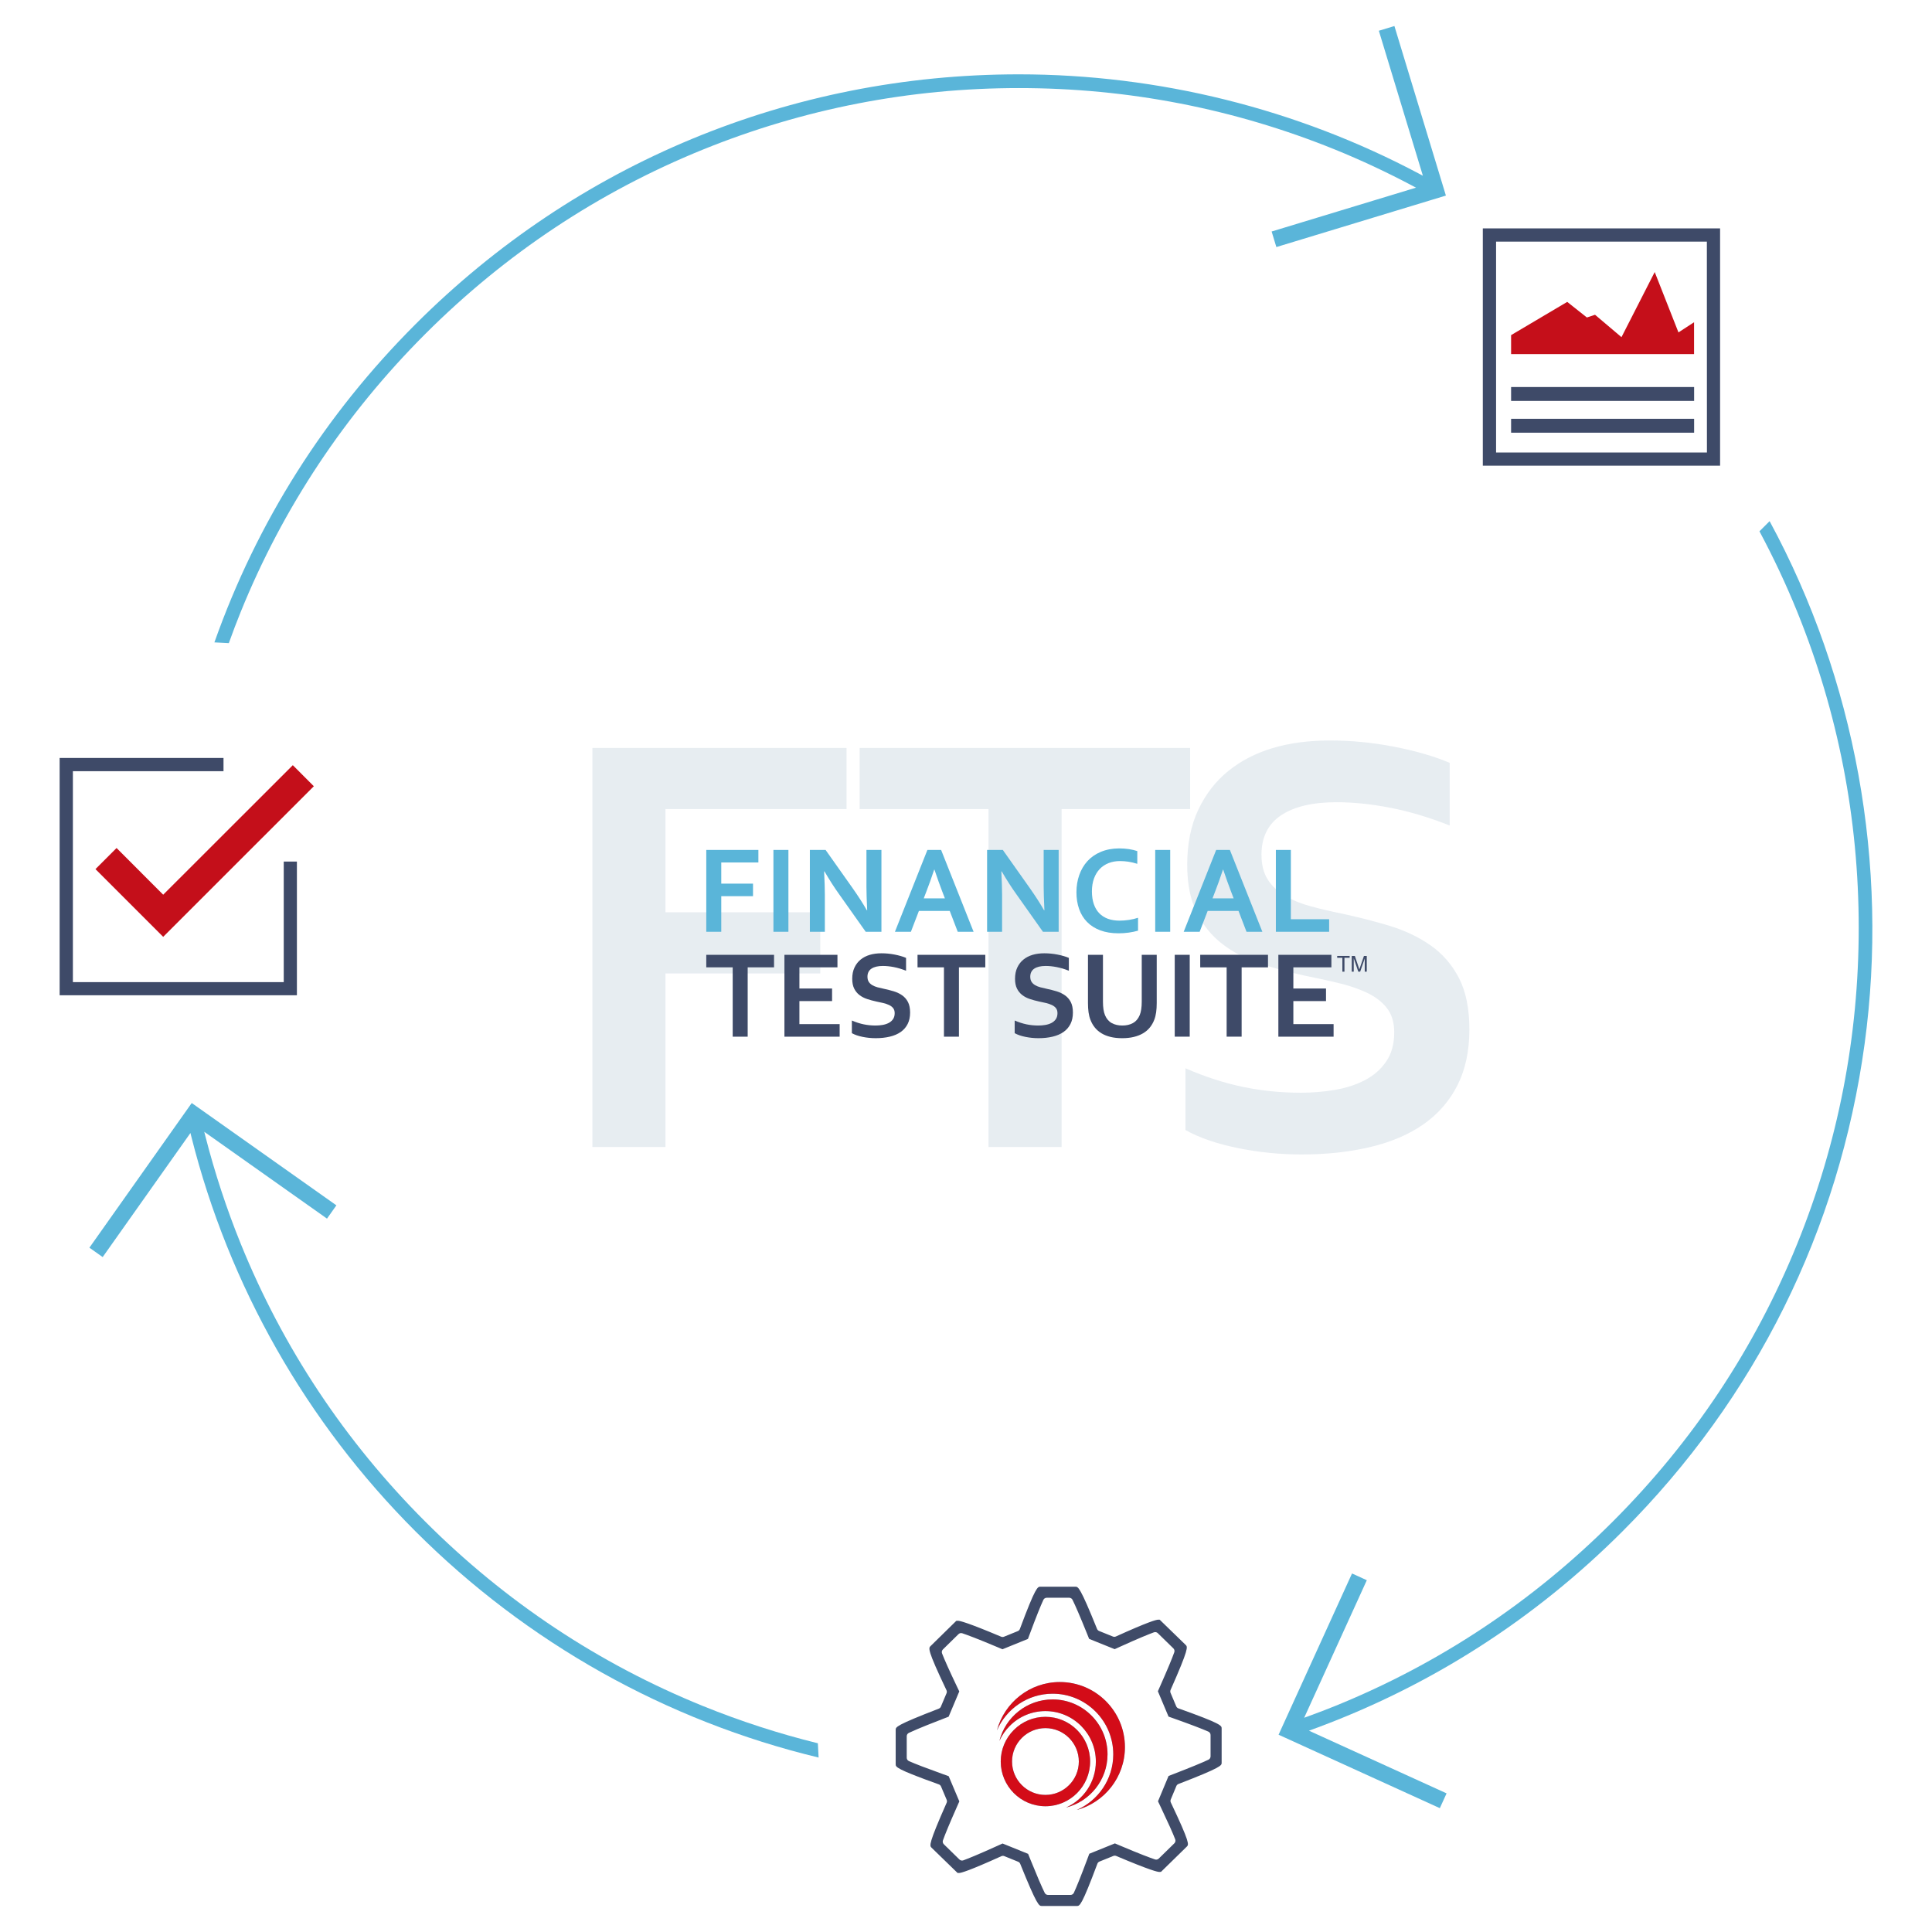 <?xml version="1.0" encoding="utf-8"?>
<!-- Generator: Adobe Illustrator 16.0.4, SVG Export Plug-In . SVG Version: 6.00 Build 0)  -->
<!DOCTYPE svg PUBLIC "-//W3C//DTD SVG 1.1//EN" "http://www.w3.org/Graphics/SVG/1.1/DTD/svg11.dtd">
<svg version="1.1" id="Layer_1" xmlns="http://www.w3.org/2000/svg" xmlns:xlink="http://www.w3.org/1999/xlink" x="0px" y="0px"
	 width="560px" height="560px" viewBox="0 0 560 560" enable-background="new 0 0 560 560" xml:space="preserve">
<g>
	<g opacity="0.8">
		<path fill="#E1E8EE" d="M192.895,332.471h-21.182V216.793h73.66v17.724h-52.479v29.914h44.87v17.723h-44.87V332.471z"/>
		<path fill="#E1E8EE" d="M307.711,332.471h-21.183v-97.954h-37.348v-17.724h95.791v17.724h-37.261V332.471z"/>
		<path fill="#E1E8EE" d="M404.122,299.271c0-2.939-0.722-5.316-2.161-7.133c-1.441-1.814-3.401-3.299-5.879-4.452
			c-2.479-1.152-5.261-2.088-8.344-2.81c-3.084-0.72-6.326-1.427-9.726-2.118c-4.496-0.979-8.79-2.146-12.882-3.502
			c-4.094-1.354-7.694-3.227-10.807-5.619c-3.112-2.392-5.592-5.432-7.436-9.121c-1.845-3.688-2.767-8.3-2.767-13.833
			c0-6.108,1.066-11.426,3.199-15.95c2.132-4.524,5.027-8.271,8.688-11.239c3.66-2.968,7.954-5.188,12.882-6.658
			c4.929-1.469,10.475-2.204,16.642-2.204c6.168,0,12.364,0.605,18.589,1.816c6.225,1.21,11.585,2.766,16.08,4.668v18.155
			c-5.994-2.362-11.743-4.076-17.247-5.144c-5.505-1.066-10.677-1.6-15.52-1.6c-6.974,0-12.349,1.269-16.123,3.804
			c-3.776,2.537-5.663,6.341-5.663,11.412c0,2.939,0.619,5.36,1.858,7.263c1.239,1.901,2.925,3.473,5.058,4.712
			c2.132,1.239,4.582,2.234,7.35,2.982c2.767,0.749,5.706,1.441,8.818,2.075c4.897,1.037,9.581,2.234,14.049,3.588
			c4.466,1.354,8.429,3.242,11.888,5.662c3.457,2.421,6.195,5.576,8.213,9.467c2.017,3.891,3.025,8.861,3.025,14.913
			c0,6.226-1.153,11.615-3.458,16.168c-2.306,4.554-5.576,8.314-9.812,11.282c-4.236,2.969-9.38,5.174-15.433,6.614
			c-6.052,1.439-12.68,2.161-19.885,2.161c-6.282,0-12.464-0.621-18.544-1.859c-6.082-1.238-11.139-2.982-15.173-5.23v-17.896
			c5.706,2.479,11.268,4.28,16.686,5.402c5.418,1.124,11.009,1.687,16.772,1.687c3.342,0,6.628-0.272,9.856-0.82
			c3.227-0.548,6.123-1.484,8.688-2.811c2.563-1.325,4.626-3.126,6.182-5.404C403.345,305.425,404.122,302.615,404.122,299.271z"/>
	</g>
	<g>
		<polygon fill="#3E4A68" points="389.095,281.646 389.095,277.621 387.59,277.621 387.59,277.084 391.203,277.084 391.203,277.621 
			389.697,277.621 389.697,281.646 		"/>
		<path fill="#3E4A68" d="M391.808,281.646v-4.562h0.905l1.082,3.229c0.1,0.303,0.174,0.53,0.215,0.68
			c0.056-0.168,0.136-0.412,0.249-0.734l1.089-3.174h0.814v4.562h-0.585v-3.818l-1.325,3.818h-0.543l-1.321-3.882v3.882H391.808z"/>
	</g>
	<g>
		<path fill="#5AB5D9" d="M209.062,270.08h-4.344v-23.724h15.105v3.635h-10.762v6.135h9.202v3.635h-9.202V270.08z"/>
		<path fill="#5AB5D9" d="M224.18,270.08v-23.724h4.344v23.724H224.18z"/>
		<path fill="#5AB5D9" d="M247.1,257.385c1.703,2.423,3.085,4.574,4.149,6.454h0.106c-0.142-3.085-0.213-5.331-0.213-6.738v-10.744
			h4.344v23.724h-4.557l-7.73-10.922c-1.359-1.892-2.766-4.084-4.22-6.578h-0.106c0.143,2.908,0.213,5.16,0.213,6.755v10.745h-4.344
			v-23.724h4.557L247.1,257.385z"/>
		<path fill="#5AB5D9" d="M275.285,264.034h-8.935l-2.323,6.046h-4.628l9.415-23.724h3.972l9.414,23.724h-4.592L275.285,264.034z
			 M270.782,252.066c-0.829,2.481-1.569,4.555-2.22,6.222l-0.811,2.11h6.132l-0.812-2.11c-0.643-1.682-1.383-3.756-2.22-6.222
			H270.782z"/>
		<path fill="#5AB5D9" d="M298.472,257.385c1.702,2.423,3.084,4.574,4.148,6.454h0.106c-0.142-3.085-0.213-5.331-0.213-6.738
			v-10.744h4.344v23.724h-4.557l-7.729-10.922c-1.359-1.892-2.767-4.084-4.22-6.578h-0.106c0.142,2.908,0.213,5.16,0.213,6.755
			v10.745h-4.344v-23.724h4.556L298.472,257.385z"/>
		<path fill="#5AB5D9" d="M324.618,249.584c-1.182,0-2.273,0.195-3.271,0.585c-0.999,0.39-1.856,0.957-2.572,1.702
			c-0.715,0.744-1.272,1.664-1.676,2.757c-0.4,1.094-0.602,2.344-0.602,3.75c0,1.395,0.184,2.621,0.55,3.679
			c0.365,1.058,0.892,1.941,1.578,2.65c0.685,0.71,1.521,1.244,2.508,1.604c0.987,0.361,2.107,0.541,3.36,0.541
			c0.897,0,1.814-0.07,2.748-0.213c0.934-0.142,1.809-0.348,2.624-0.62v3.741c-0.828,0.236-1.721,0.422-2.677,0.559
			c-0.958,0.136-1.951,0.203-2.979,0.203c-2.009,0-3.776-0.286-5.301-0.859c-1.523-0.573-2.799-1.383-3.821-2.43
			c-1.022-1.046-1.791-2.299-2.305-3.759c-0.514-1.459-0.771-3.07-0.771-4.831c0-1.809,0.274-3.486,0.825-5.035
			c0.548-1.548,1.34-2.89,2.374-4.024s2.329-2.027,3.883-2.677c1.554-0.65,3.312-0.981,5.274-0.993c1.005,0,1.958,0.068,2.855,0.203
			c0.898,0.137,1.707,0.328,2.429,0.576v3.688c-0.946-0.296-1.826-0.502-2.642-0.621
			C326.195,249.643,325.398,249.584,324.618,249.584z"/>
		<path fill="#5AB5D9" d="M334.843,270.08v-23.724h4.345v23.724H334.843z"/>
		<path fill="#5AB5D9" d="M358.986,264.034h-8.936l-2.322,6.046h-4.628l9.415-23.724h3.971l9.416,23.724h-4.594L358.986,264.034z
			 M354.483,252.066c-0.829,2.481-1.569,4.555-2.219,6.222l-0.812,2.11h6.132l-0.811-2.11c-0.644-1.682-1.383-3.756-2.222-6.222
			H354.483z"/>
		<path fill="#5AB5D9" d="M374.159,246.356v20.089h11.099v3.635h-15.443v-23.724H374.159z"/>
	</g>
	<path fill="#3E4A68" d="M216.721,300.481h-4.344v-20.087h-7.659v-3.636h19.645v3.636h-7.642V300.481z"/>
	<path fill="#3E4A68" d="M231.712,296.848h11.666v3.634h-16.01v-23.723h15.371v3.636h-11.027v6.134h9.468v3.635h-9.468V296.848z"/>
	<path fill="#3E4A68" d="M259.328,293.674c0-0.603-0.148-1.091-0.444-1.463c-0.295-0.372-0.697-0.676-1.205-0.913
		c-0.508-0.236-1.079-0.428-1.711-0.576c-0.633-0.147-1.298-0.292-1.994-0.435c-0.923-0.2-1.804-0.44-2.643-0.718
		s-1.578-0.661-2.216-1.152c-0.639-0.49-1.146-1.114-1.525-1.87c-0.378-0.757-0.567-1.702-0.567-2.837
		c0-1.253,0.219-2.344,0.656-3.271s1.031-1.695,1.782-2.305c0.75-0.609,1.631-1.063,2.642-1.365s2.147-0.453,3.413-0.453
		c1.265,0,2.535,0.124,3.812,0.373c1.275,0.249,2.375,0.568,3.297,0.958v3.724c-1.229-0.485-2.408-0.837-3.537-1.056
		s-2.189-0.328-3.183-0.328c-1.431,0-2.532,0.26-3.307,0.78s-1.161,1.3-1.161,2.34c0,0.604,0.127,1.1,0.381,1.489
		c0.255,0.391,0.6,0.713,1.038,0.967c0.437,0.254,0.939,0.458,1.507,0.611c0.567,0.154,1.17,0.296,1.809,0.427
		c1.004,0.212,1.965,0.457,2.881,0.734c0.915,0.278,1.729,0.665,2.438,1.162c0.71,0.496,1.271,1.144,1.685,1.941
		c0.413,0.798,0.62,1.817,0.62,3.058c0,1.277-0.236,2.383-0.709,3.315c-0.473,0.935-1.144,1.707-2.012,2.314
		c-0.869,0.608-1.924,1.061-3.165,1.355c-1.241,0.296-2.601,0.444-4.078,0.444c-1.289,0-2.557-0.127-3.804-0.381
		c-1.246-0.254-2.284-0.612-3.111-1.073v-3.67c1.171,0.509,2.311,0.877,3.422,1.107c1.111,0.231,2.258,0.347,3.44,0.347
		c0.686,0,1.358-0.056,2.021-0.169s1.256-0.304,1.782-0.576c0.525-0.271,0.949-0.642,1.268-1.108
		C259.168,294.937,259.328,294.36,259.328,293.674z"/>
	<path fill="#3E4A68" d="M277.953,300.481h-4.344v-20.087h-7.659v-3.636h19.645v3.636h-7.642V300.481z"/>
	<path fill="#3E4A68" d="M306.514,293.674c0-0.603-0.147-1.091-0.442-1.463c-0.296-0.372-0.699-0.676-1.206-0.913
		c-0.508-0.236-1.078-0.428-1.711-0.576c-0.633-0.147-1.298-0.292-1.995-0.435c-0.921-0.2-1.802-0.44-2.642-0.718
		c-0.839-0.277-1.578-0.661-2.216-1.152c-0.638-0.49-1.146-1.114-1.524-1.87c-0.379-0.757-0.567-1.702-0.567-2.837
		c0-1.253,0.218-2.344,0.655-3.271s1.031-1.695,1.782-2.305s1.631-1.063,2.642-1.365s2.148-0.453,3.413-0.453
		s2.535,0.124,3.812,0.373c1.277,0.249,2.376,0.568,3.299,0.958v3.724c-1.23-0.485-2.409-0.837-3.538-1.056
		s-2.189-0.328-3.183-0.328c-1.43,0-2.532,0.26-3.306,0.78c-0.774,0.521-1.162,1.3-1.162,2.34c0,0.604,0.128,1.1,0.382,1.489
		c0.253,0.391,0.6,0.713,1.037,0.967s0.938,0.458,1.507,0.611c0.566,0.154,1.171,0.296,1.809,0.427
		c1.005,0.212,1.965,0.457,2.881,0.734c0.915,0.278,1.729,0.665,2.438,1.162c0.71,0.496,1.271,1.144,1.686,1.941
		c0.412,0.798,0.62,1.817,0.62,3.058c0,1.277-0.237,2.383-0.71,3.315c-0.474,0.935-1.143,1.707-2.012,2.314
		c-0.868,0.608-1.925,1.061-3.165,1.355c-1.242,0.296-2.6,0.444-4.077,0.444c-1.29,0-2.556-0.127-3.804-0.381
		c-1.247-0.254-2.284-0.612-3.111-1.073v-3.67c1.17,0.509,2.311,0.877,3.422,1.107c1.11,0.231,2.257,0.347,3.439,0.347
		c0.685,0,1.359-0.056,2.021-0.169c0.662-0.113,1.257-0.304,1.782-0.576c0.525-0.271,0.949-0.642,1.269-1.108
		C306.354,294.937,306.514,294.36,306.514,293.674z"/>
	<path fill="#3E4A68" d="M325.265,300.926c-1.241,0-2.358-0.121-3.352-0.364c-0.993-0.241-1.868-0.591-2.625-1.046
		c-0.756-0.455-1.399-1.01-1.932-1.666c-0.532-0.657-0.957-1.397-1.276-2.226c-0.26-0.661-0.445-1.395-0.559-2.198
		c-0.112-0.804-0.168-1.702-0.168-2.695v-13.972h4.344v13.582c0,1.679,0.2,2.99,0.603,3.936c0.448,1.053,1.104,1.812,1.969,2.278
		c0.862,0.468,1.879,0.701,3.049,0.701s2.187-0.233,3.05-0.701c0.862-0.467,1.52-1.226,1.968-2.278
		c0.402-0.945,0.604-2.257,0.604-3.936v-13.582h4.343v13.972c0,0.993-0.056,1.892-0.168,2.695c-0.113,0.804-0.298,1.537-0.559,2.198
		c-0.319,0.828-0.748,1.568-1.285,2.226c-0.538,0.656-1.193,1.211-1.968,1.666s-1.664,0.805-2.67,1.046
		C327.628,300.805,326.506,300.926,325.265,300.926z"/>
	<path fill="#3E4A68" d="M340.503,300.481v-23.723h4.345v23.723H340.503z"/>
	<path fill="#3E4A68" d="M359.893,300.481h-4.345v-20.087h-7.659v-3.636h19.646v3.636h-7.642V300.481z"/>
	<path fill="#3E4A68" d="M374.884,296.848h11.666v3.634h-16.011v-23.723h15.372v3.636h-11.027v6.134h9.467v3.635h-9.467V296.848z"/>
	<path fill="#5AB5D9" d="M55.463,329.463c10.857,43.201,33.32,82.761,64.96,114.402c32.28,32.278,72.674,54.942,116.853,65.568
		l-0.214-4.137c-11.279-2.776-22.479-6.407-33.295-10.794c-30.192-12.243-57.281-30.232-80.515-53.467
		c-23.234-23.234-41.224-50.323-53.469-80.517c-4.089-10.084-7.535-20.562-10.243-31.146l-0.337-1.317l35.58,25.168l2.721-3.849
		l-41.931-29.658l-29.659,41.931l3.847,2.722l25.437-35.961L55.463,329.463z"/>
	<path fill="#5AB5D9" d="M512.93,151.058l-2.943,2.944c4.074,7.609,7.758,15.457,10.949,23.331
		c11.828,29.163,17.824,59.979,17.824,91.593s-5.996,62.43-17.824,91.594c-12.242,30.192-30.231,57.281-53.467,80.516
		c-23.234,23.235-50.323,41.225-80.516,53.468c-2.303,0.936-4.786,1.886-7.814,2.991l-1.121,0.409l18.159-39.873l-4.289-1.953
		l-21.287,46.741l46.741,21.286l1.954-4.288l-39.89-18.167l1.146-0.419c33.888-12.402,64.083-31.703,89.746-57.366
		c38.554-38.555,62.817-87.411,70.167-141.289C547.549,250.656,537.77,196.874,512.93,151.058z"/>
	<path fill="#5AB5D9" d="M419.101,56.688L404.176,7.544l-4.509,1.369l12.763,42.022l-1.062-0.564
		c-35.499-18.857-75.628-28.825-116.047-28.825c-66.07,0-128.183,25.728-174.898,72.442c-26.341,26.342-45.946,57.361-58.277,92.21
		l4.178,0.217c1.183-3.286,2.316-6.261,3.46-9.082c12.243-30.19,30.232-57.28,53.468-80.516
		c23.235-23.235,50.325-41.225,80.516-53.469c29.162-11.825,59.979-17.821,91.594-17.821s62.432,5.996,91.593,17.821
		c7.464,3.026,15.004,6.552,22.411,10.478l1.071,0.567l-41.848,12.709l1.369,4.509L419.101,56.688z"/>
	<polygon fill="#C40F1A" points="33.788,245.801 27.67,251.916 47.302,271.55 90.966,227.894 84.873,221.795 47.302,259.336 	"/>
	<path fill="#3E4A68" d="M82.246,284.669H21.126v-61.13h43.658v-3.835H21.126c-4.823,0,4.639,0-3.84,0v68.777
		c15.427,0-0.983,0,3.84,0h61.119c4.794,0-3.759,0,3.814,0v-38.755h-3.814V284.669z"/>
	<path fill="#C40F1A" d="M80.246,298.669"/>
	<g>
		<path fill="#3E4A68" d="M429.805,66.204h-0.002v68.775h0.002h68.771V96.225V66.204H429.805z M433.646,131.161V70.044h61.099
			l0.019,61.122L433.646,131.161z"/>
		<path fill="#C40F1A" d="M494.763,131.166"/>
		<polygon fill="#C50F1A" points="486.511,96.351 479.626,78.854 469.994,97.727 462.326,91.238 459.969,92.024 454.266,87.506 
			437.998,97.138 437.998,102.642 491.031,102.642 491.031,93.405 		"/>
		<rect x="437.998" y="112.181" fill="#3E4A68" width="53.051" height="4.028"/>
		<rect x="437.998" y="121.39" fill="#3E4A68" width="53.051" height="4.029"/>
	</g>
	<g>
		<path fill="#3F4B68" d="M336.516,542.573l7.502-7.342c0.57-0.578,0.955-0.973-4.65-12.771c-0.131-0.275-0.138-0.59-0.02-0.869
			l1.627-3.904c0.112-0.27,0.328-0.479,0.603-0.587c12.521-4.833,12.521-5.359,12.521-6.155v-9.951c0-0.813,0-1.35-12.539-5.814
			c-0.282-0.101-0.51-0.315-0.626-0.592l-1.643-3.904c-0.114-0.272-0.112-0.578,0.007-0.846c5.34-12.079,4.959-12.461,4.383-13.04
			l-7.544-7.321h-0.442c-0.568,0-2.916,0.635-12.255,4.871c-0.266,0.119-0.571,0.125-0.839,0.02l-4.027-1.623
			c-0.267-0.109-0.479-0.323-0.59-0.592c-4.939-12.236-5.47-12.236-6.273-12.236h-10.155c-0.796,0-1.373,0-5.94,12.254
			c-0.105,0.279-0.322,0.504-0.6,0.617l-4.01,1.627c-0.259,0.107-0.553,0.105-0.816-0.006c-9.874-4.166-12.019-4.616-12.481-4.616
			l-0.52,0.015l-7.439,7.297c-0.637,0.595-1.044,0.977,4.589,12.812c0.131,0.275,0.138,0.594,0.02,0.875l-1.639,3.887
			c-0.112,0.268-0.33,0.477-0.6,0.581c-12.501,4.837-12.501,5.331-12.501,6.153v9.957c0,0.818,0,1.359,12.519,5.85
			c0.281,0.102,0.507,0.316,0.623,0.592l1.638,3.879c0.115,0.271,0.112,0.576-0.007,0.846c-5.336,12.064-4.955,12.445-4.38,13.023
			l7.55,7.334h0.449c0.561,0,2.896-0.633,12.243-4.867c0.139-0.064,0.291-0.098,0.441-0.098c0.135,0,0.271,0.025,0.4,0.078
			l4.027,1.633c0.27,0.109,0.482,0.322,0.59,0.592c4.932,12.227,5.463,12.227,6.27,12.227h10.163c0.816,0,1.354,0,5.94-12.254
			c0.105-0.281,0.321-0.504,0.6-0.617l4.034-1.633c0.263-0.107,0.558-0.102,0.818,0.008c9.856,4.176,11.994,4.627,12.456,4.627
			L336.516,542.573z M334.788,538.966c-1.448-0.484-4.356-1.566-10.002-3.959l-1.63-0.689l-7.417,3.002l-0.656,1.758
			c-1.729,4.625-3.016,7.84-3.817,9.557c-0.174,0.377-0.55,0.617-0.967,0.617h-6.53c-0.404,0-0.774-0.229-0.954-0.592
			c-0.846-1.693-2.236-4.934-4.132-9.629l-0.677-1.682l-7.406-3l-1.67,0.754c-5.453,2.473-8.293,3.609-9.714,4.127
			c-0.39,0.145-0.817,0.045-1.113-0.24l-4.527-4.426c-0.297-0.291-0.398-0.727-0.261-1.119c0.635-1.805,1.982-5.039,4.007-9.611
			l0.746-1.689l-3.086-7.307l-1.764-0.635c-4.699-1.686-7.985-2.946-9.766-3.745c-0.383-0.173-0.63-0.553-0.63-0.974v-6.229
			c0-0.41,0.237-0.785,0.608-0.964c2.608-1.245,7.865-3.28,9.845-4.044l1.69-0.654l3.088-7.325l-0.824-1.729
			c-2.085-4.381-3.488-7.509-4.171-9.297c-0.151-0.396-0.054-0.846,0.25-1.143l4.522-4.437c0.285-0.28,0.703-0.378,1.085-0.251
			c1.439,0.48,4.347,1.553,10.026,3.949l1.631,0.688l7.386-3l0.656-1.76c1.725-4.623,3.007-7.838,3.814-9.555
			c0.176-0.375,0.553-0.613,0.967-0.613h6.521c0.405,0,0.774,0.229,0.956,0.591c0.848,1.7,2.242,4.943,4.139,9.642l0.678,1.683
			l7.406,2.987l1.669-0.757c5.454-2.476,8.292-3.612,9.712-4.128c0.385-0.142,0.818-0.051,1.113,0.238l4.525,4.42
			c0.298,0.291,0.4,0.727,0.262,1.119c-0.635,1.803-1.984,5.041-4.012,9.624l-0.745,1.687l3.09,7.341l1.774,0.632
			c4.71,1.677,7.998,2.928,9.776,3.724c0.383,0.172,0.632,0.552,0.632,0.975v6.196c0,0.41-0.236,0.787-0.607,0.963
			c-1.742,0.835-5.059,2.2-9.865,4.057l-1.701,0.657l-3.063,7.345l0.818,1.721c2.089,4.398,3.493,7.529,4.175,9.311
			c0.152,0.398,0.053,0.848-0.252,1.146l-4.521,4.424C335.59,538.999,335.17,539.093,334.788,538.966z"/>
		<g>
			<path fill="#77C3DE" d="M326.066,506.413c0-10.406-8.464-18.866-18.867-18.866c-8.715,0-16.07,5.948-18.223,13.998
				c2.701-6.243,8.916-10.62,16.139-10.62c9.686,0,17.572,7.889,17.572,17.578c0,7.216-4.371,13.43-10.604,16.133
				C320.121,522.479,326.066,515.128,326.066,506.413"/>
			<path fill="#77C3DE" d="M303.023,497.632c-3.453,0-6.707,1.351-9.155,3.805c-2.452,2.449-3.798,5.699-3.798,9.152
				c0,7.142,5.811,12.959,12.953,12.959c7.147,0,12.955-5.817,12.955-12.959C315.979,503.445,310.168,497.632,303.023,497.632
				 M303.023,520.269c-5.334,0-9.68-4.344-9.68-9.683c0-5.341,4.346-9.683,9.68-9.683c5.344,0,9.683,4.342,9.683,9.686
				C312.706,515.925,308.367,520.269,303.023,520.269"/>
			<path fill="#77C3DE" d="M321.022,508.5c0-8.776-7.138-15.913-15.912-15.913c-7.429,0-13.681,5.118-15.427,12.012
				c0.721-1.596,1.727-3.068,3.002-4.342c2.77-2.768,6.436-4.291,10.338-4.291c8.059,0,14.618,6.562,14.618,14.62
				c0,5.938-3.554,11.056-8.651,13.341C315.896,522.194,321.022,515.935,321.022,508.5"/>
		</g>
		<g>
			<path fill="#D30C18" d="M326.066,506.413c0-10.406-8.464-18.866-18.867-18.866c-8.715,0-16.07,5.948-18.223,13.998
				c2.701-6.243,8.916-10.62,16.139-10.62c9.686,0,17.572,7.889,17.572,17.578c0,7.216-4.371,13.43-10.604,16.133
				C320.121,522.479,326.066,515.128,326.066,506.413"/>
			<path fill="#D30C18" d="M303.023,497.632c-3.453,0-6.707,1.351-9.155,3.805c-2.452,2.449-3.798,5.699-3.798,9.152
				c0,7.142,5.811,12.959,12.953,12.959c7.147,0,12.955-5.817,12.955-12.959C315.979,503.445,310.168,497.632,303.023,497.632
				 M303.023,520.269c-5.334,0-9.68-4.344-9.68-9.683c0-5.341,4.346-9.683,9.68-9.683c5.344,0,9.683,4.342,9.683,9.686
				C312.706,515.925,308.367,520.269,303.023,520.269"/>
			<path fill="#D30C18" d="M321.022,508.5c0-8.776-7.138-15.913-15.912-15.913c-7.429,0-13.681,5.118-15.427,12.012
				c0.721-1.596,1.727-3.068,3.002-4.342c2.77-2.768,6.436-4.291,10.338-4.291c8.059,0,14.618,6.562,14.618,14.62
				c0,5.938-3.554,11.056-8.651,13.341C315.896,522.194,321.022,515.935,321.022,508.5"/>
		</g>
	</g>
</g>
</svg>
